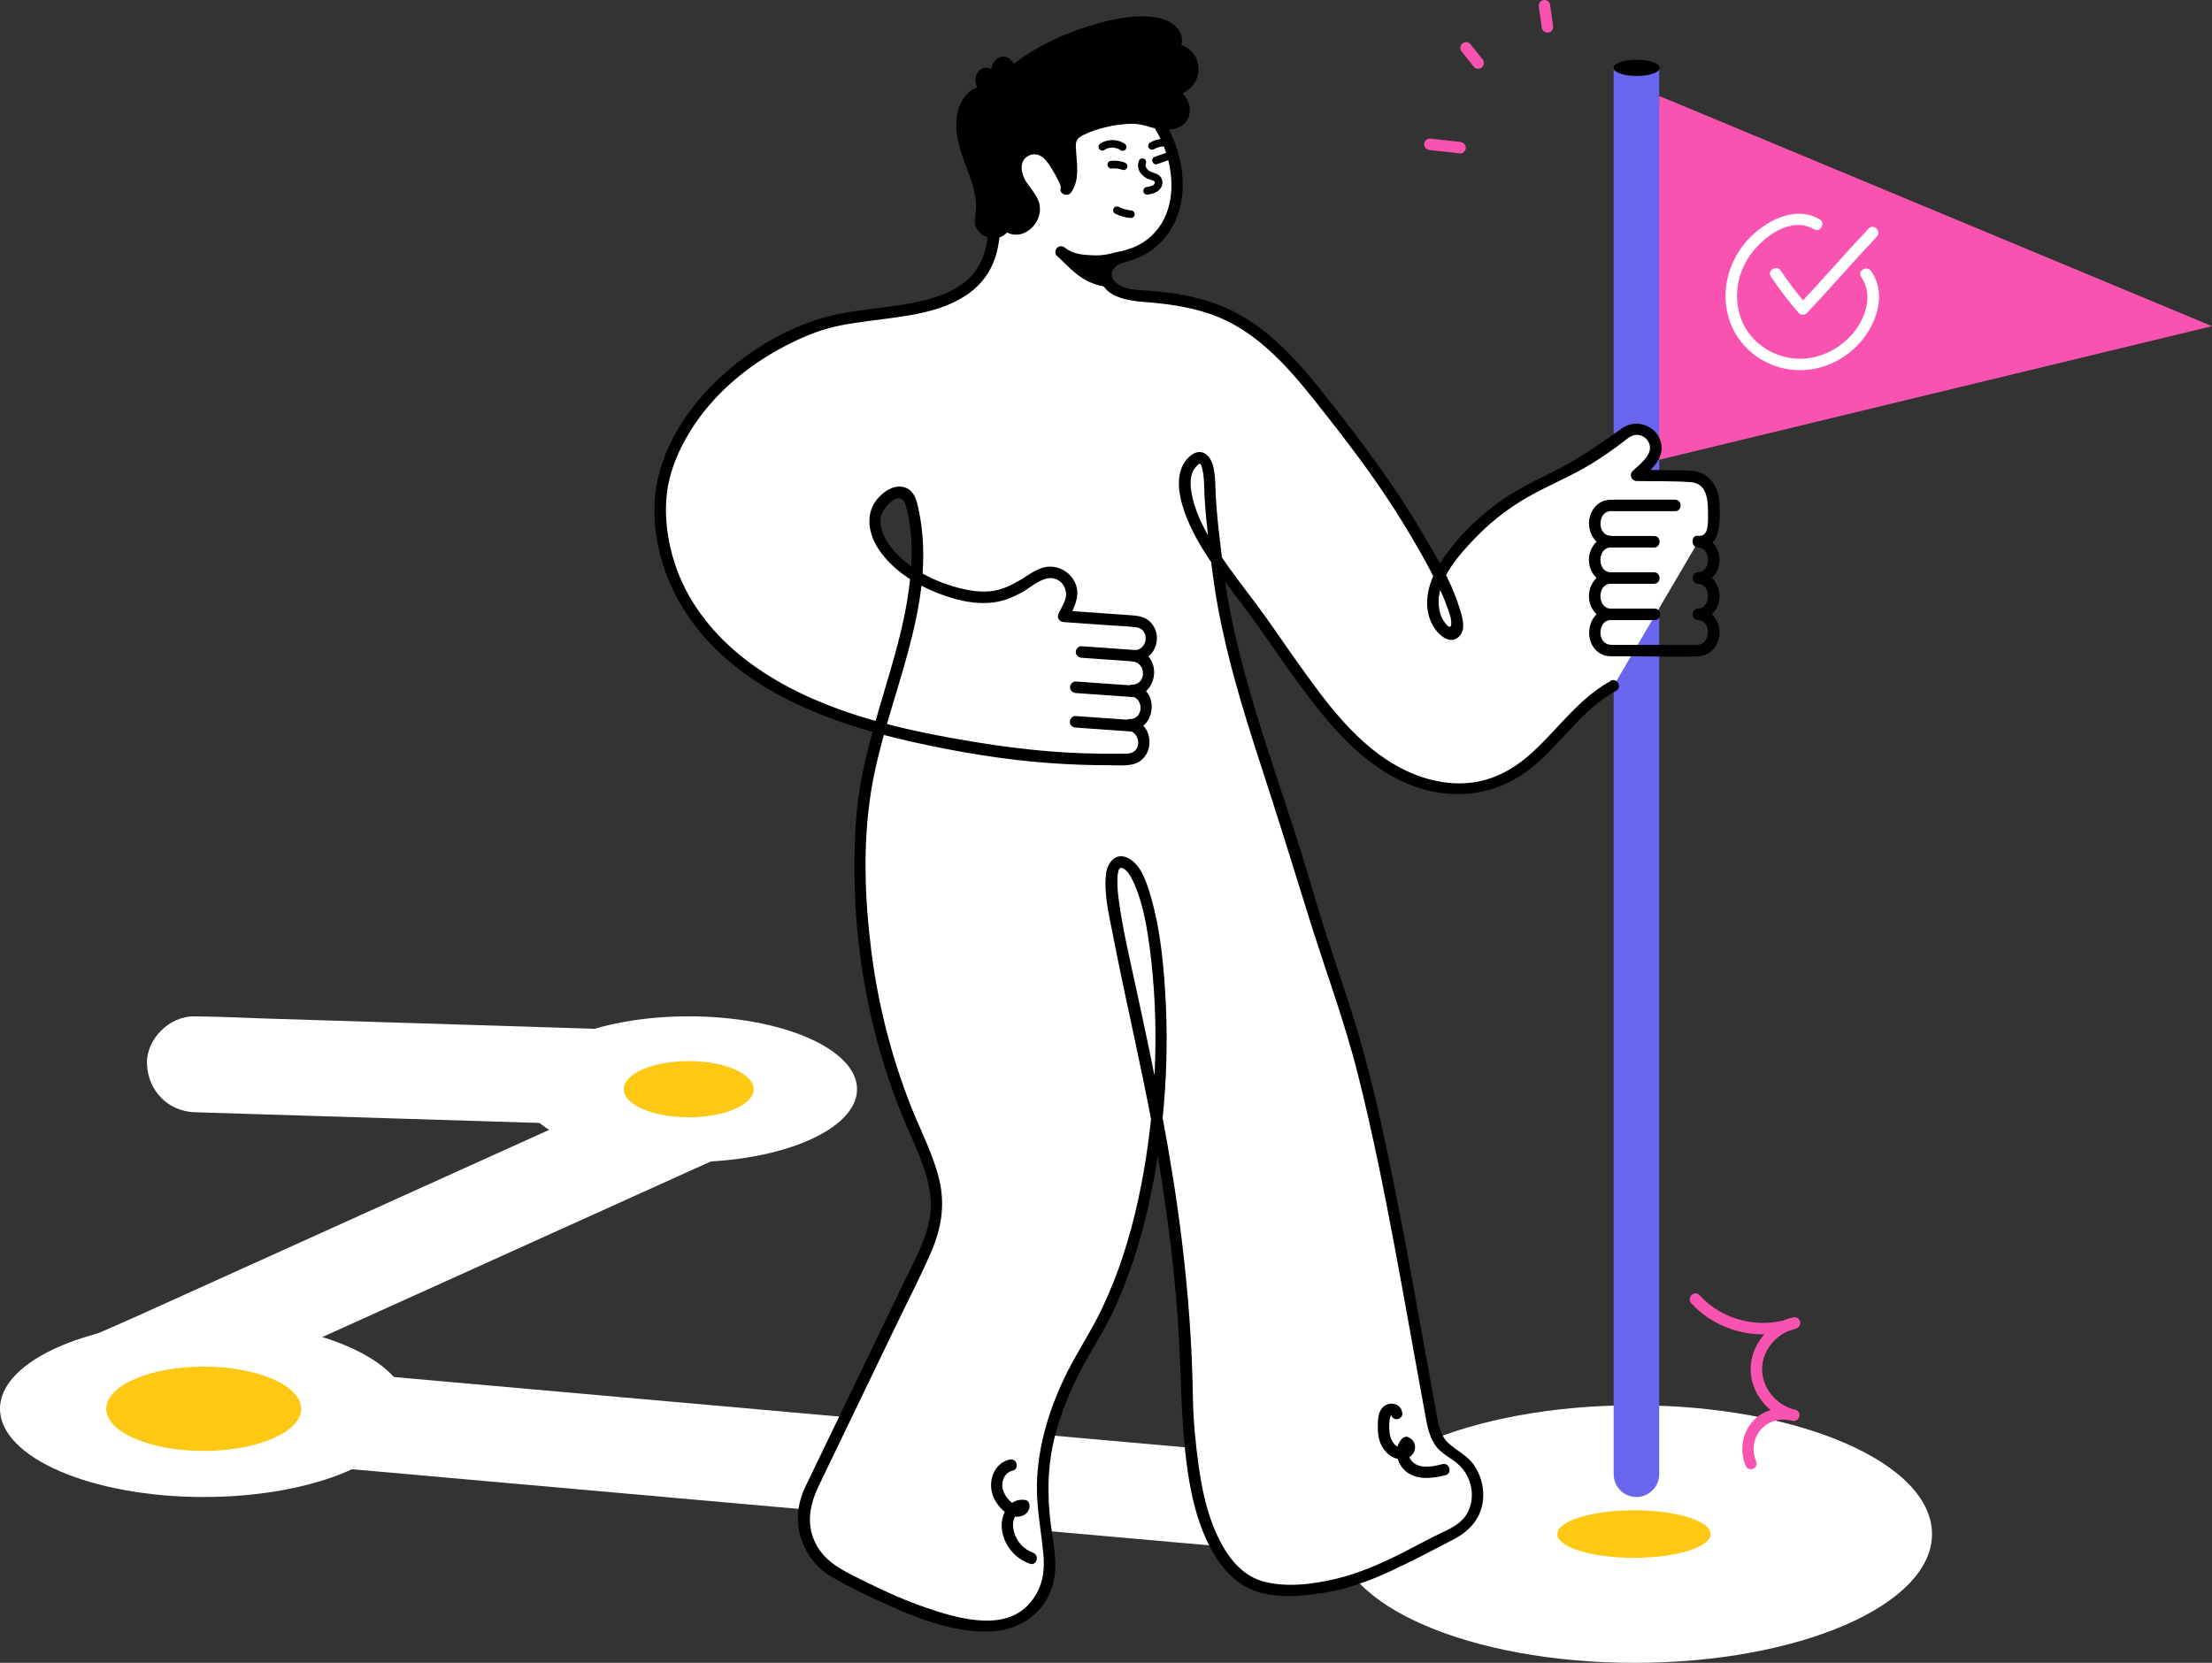 <?xml version="1.0" encoding="UTF-8"?>
<svg id="Layer_2" data-name="Layer 2" xmlns="http://www.w3.org/2000/svg" viewBox="0 0 632.47 475.57">
  <rect x="0" y="0" width="632.47" height="475.57" fill="#333333" stroke="none"/>
  <defs>
    <style>
      .cls-1 {
        fill: #f953b2;
      }

      .cls-2 {
        fill: #6966ed;
      }

      .cls-3 {
        fill: #fff;
      }

      .cls-4 {
        fill: #ffc814;
      }
    </style>
  </defs>
  <g id="Layer_1-2" data-name="Layer 1">
    <g>
      <g>
        <path class="cls-3" d="M405.27,432.32c-.16-3.55-1.32-7.22-4.02-9.69-2.81-2.58-5.89-3.68-9.69-4.02-3.3-.29-6.6-.59-9.89-.88-8.97-.8-17.95-1.59-26.92-2.39-13.27-1.18-26.55-2.36-39.82-3.54-16.2-1.44-32.39-2.88-48.59-4.32-17.74-1.58-35.49-3.15-53.23-4.73-17.91-1.59-35.82-3.18-53.73-4.77-16.7-1.48-33.41-2.97-50.11-4.45-11.63-1.03-23.25-2.07-34.88-3.1,7.11-3.22,14.23-6.43,21.34-9.65,19.07-8.62,38.15-17.25,57.22-25.87,16.59-7.5,33.17-15,49.76-22.5,8.02-3.63,16.28-6.96,24.15-10.92,.11-.05,.22-.1,.33-.15,.92-.71,1.85-1.43,2.77-2.14,1.34-1.24,2.28-2.71,2.83-4.41,1.15-2.72,1.63-6.03,.69-8.93-1.91-5.89-6.97-9.87-13.22-10.07-5.44-.17-10.88-.34-16.31-.51-13.12-.41-26.25-.82-39.37-1.22-15.82-.49-31.64-.98-47.46-1.48-13.73-.43-27.45-.85-41.18-1.28-6.63-.21-13.28-.55-19.92-.62-.09,0-.19,0-.28,0-7.17-.22-14.03,6.47-13.71,13.71,.34,7.62,6.02,13.47,13.71,13.71,5.44,.17,10.88,.34,16.31,.51,13.12,.41,26.25,.82,39.37,1.22,15.82,.49,31.64,.98,47.46,1.48,.68,.02,1.36,.04,2.04,.06-5,2.26-10.01,4.53-15.01,6.79-19.07,8.62-38.15,17.25-57.22,25.87-16.59,7.5-33.17,15-49.76,22.5-8.02,3.63-16.28,6.96-24.15,10.92-.11,.05-.22,.1-.33,.15-.92,.71-1.85,1.43-2.77,2.14-1.34,1.24-2.28,2.71-2.83,4.41-1.15,2.72-1.63,6.03-.69,8.93,.73,2.26,1.92,4.3,3.53,6.05,2.52,2.74,6.16,3.7,9.69,4.02,3.3,.29,6.6,.59,9.89,.88,8.97,.8,17.95,1.59,26.92,2.39,13.27,1.18,26.55,2.36,39.82,3.54,16.2,1.44,32.39,2.88,48.59,4.32,17.74,1.58,35.49,3.15,53.23,4.73,17.91,1.59,35.82,3.18,53.73,4.77,16.7,1.48,33.41,2.97,50.11,4.45,14.12,1.25,28.24,2.51,42.35,3.76,10.15,.9,20.31,1.8,30.46,2.71,4.81,.43,9.63,.92,14.45,1.28,.21,.02,.42,.04,.62,.06,3.32,.29,7.42-1.74,9.69-4.02,2.38-2.38,4.17-6.28,4.02-9.69Z"/>
        <polygon class="cls-1" points="474.41 27.44 632.47 93.28 472.76 131.89 474.41 27.44"/>
        <ellipse class="cls-3" cx="467.36" cy="438.74" rx="85.05" ry="36.83"/>
        <ellipse class="cls-3" cx="58.25" cy="402.91" rx="58.25" ry="25.23"/>
        <ellipse class="cls-4" cx="58.25" cy="402.91" rx="27.86" ry="12.06"/>
        <ellipse class="cls-3" cx="196.93" cy="311.51" rx="48.12" ry="20.84"/>
        <ellipse class="cls-4" cx="196.93" cy="311.51" rx="18.57" ry="8.04"/>
        <path class="cls-3" d="M521.63,438.74c0,.71-.23,1.5-.62,2.2-.5,.89-1.06,1.5-1.9,2.26-2.1,1.9-4.76,3.24-7.35,4.33-8.17,3.44-17.21,5.02-25.98,5.97-11.1,1.21-22.36,1.3-33.49,.36-9.17-.78-18.47-2.24-27.16-5.36-2.99-1.08-5.95-2.39-8.55-4.25-.93-.66-1.8-1.44-2.53-2.32-.49-.59-.95-1.41-1.15-2.16s-.19-1.37,.02-2.12,.68-1.55,1.19-2.16c1.71-2.03,4.07-3.41,6.42-4.57,7.45-3.67,15.99-5.32,24.15-6.45,10.97-1.52,22.16-1.81,33.2-1.14,9.66,.58,19.42,1.87,28.69,4.77,3.29,1.03,6.54,2.27,9.51,4.03,2,1.19,3.95,2.68,5,4.57,.34,.62,.54,1.38,.55,2.06,.03,2.12,3.32,2.12,3.29,0-.08-5.76-6.26-9.31-10.86-11.35-8.49-3.77-17.84-5.48-27.01-6.56-11.8-1.39-23.8-1.5-35.63-.42-9.64,.87-19.51,2.4-28.57,5.93-4.86,1.9-11.87,4.99-13.17,10.72s3.96,9.59,8.27,11.88c7.73,4.09,16.67,5.94,25.25,7.17,11.76,1.69,23.73,2.06,35.59,1.29,10.06-.65,20.29-2.03,29.89-5.22,3.45-1.15,6.91-2.54,9.97-4.52,2.18-1.41,4.37-3.22,5.49-5.62,.49-1.05,.77-2.14,.78-3.3,.03-2.12-3.26-2.12-3.29,0Z"/>
        <ellipse class="cls-4" cx="467.2" cy="438.74" rx="21.93" ry="6.8"/>
        <path class="cls-2" d="M461.4,19.24h13.01V421.63c0,3.59-2.92,6.51-6.51,6.51h0c-3.59,0-6.51-2.92-6.51-6.51V19.24h0Z"/>
        <g>
          <path class="cls-3" d="M461.33,196.21c-14.18,7.56-20.05,24.38-36.88,28.6-13.73,3.44-28.27-3.61-38.1-13.78-9.67-10.01-17.67-22.02-25.62-33.38-7.1-10.15-22.17-26.73-21.9-39.86,.03-1.72,.36-3.52,1.45-4.84,5.21-6.34,5.62,3.66,5.66,6.3,.11,6.8,1.15,13.7,1.88,20.46,3.57,33.07,16.9,63.78,25.95,95.37,5.05,17.63,11.82,34.61,16.25,52.5,4.41,17.85,7.99,35.89,11.34,53.97,2.68,14.47,5.21,28.98,7.89,43.45,.58,3.15,1.28,6.51,3.56,8.76,1.29,1.28,2.98,2.08,4.43,3.17,3.71,2.79,5.77,7.63,5.19,12.24-.98,7.74-6.82,9.21-12.61,12.25-14.18,7.48-25.6,13.58-42.01,13.35-3.48-.05-7.03-.47-10.15-2.01-3.32-1.64-5.94-4.46-8.04-7.51-8.15-11.84-9.14-29.62-10.17-43.6-.73-84.45-31.08-156.11-18.65-155.02,12.43,1.1,20.11,89.21-8.77,136.74-28.88,47.53-1.1,61.42-17.55,77.51-10.94,10.7-38.28-1.57-55.37-10.99-8.35-4.6-11.64-14.95-7.49-23.54,10.32-21.42,20.65-42.84,30.97-64.26,2.25-4.68,4.54-9.47,5.11-14.63,.97-8.89-3.25-17.41-6.78-25.63-12.02-28.01-16.79-59.01-14.25-89.35,2.41-28.75,21.11-59.12,14.02-87.91-.41-1.65-1.01-3.46-3.17-3.7-.97-.11-1.94,.16-2.76,.68-2.04,1.29-3.92,3.29-4.44,5.71-1.5,7.11,6.03,14.26,11.33,17.44,4.95,2.97,10.55,5.1,16.27,5.93,8.12,1.17,12.07-1.63,18.91-5.85,1.5-.93,3.33-1.26,5.03-.81,3.83,1.02,5.74,5.28,4,8.81l-1.76,3.56,20.87,1.47c2.29,.16,4.17,2.16,4.24,4.69,.09,2.99-2.19,5.36-4.82,5.18,2.46,.17,4.3,2.52,4.11,5.24-.19,2.72-2.34,4.79-4.81,4.62,2.46,.17,4.3,2.52,4.11,5.24s-2.34,4.79-4.81,4.62c2.63,.19,4.55,2.85,4.04,5.8-.43,2.5-2.57,4.21-4.86,4.05,0,0-23.57,.77-44.61-3.51-30.47-4.84-69.66-15.51-83.96-46.29-4.6-9.9-6.5-22.78-3.07-33.31,6.45-19.82,24.71-34.56,43.94-41.16,15.2-5.22,44.56-.89,49.11-21.94,1.48-6.87,.52-13.96,.83-20.91,.13-2.87-.5-5.58,.2-8.42,.84-3.43,2.7-6.55,4.68-9.42,1.5-2.17,3.13-4.31,5.24-5.89,2.09-1.57,4.58-2.55,7.12-3.15,7.62-1.79,15.98-.16,22.36,4.37,15.23,10.8,19.13,40.76-2.92,45.88-3.81,.88-6.93,4.78-3.46,8.28,3.37,3.39,9.99,2.82,14.34,3.39,6.74,.88,13.45,2.21,19.59,5.24,13.88,6.84,22.59,19.56,31.96,31.27,10.67,13.33,20.03,27.66,27.91,42.81,2.41,4.63,4.71,9.43,5.23,14.64,.07,.71-.16,1.44-.69,1.92-.98,.87-2.08,.27-2.87-.42-3.07-2.71-3.95-7.29-3.1-11.3,.83-3.9,3.04-7.35,5.46-10.52,6.93-9.07,16.01-16.3,26.42-20.97,8.11-3.64,15.76-8.29,22.72-13.82,2.13-1.69,5.16-1.57,7.12,.3l.06,.06c2.19,2.09,2.23,5.58,.09,7.72l-3.94,3.94,15.6,.34c3.58,0,6.47,3.39,6.47,7.54v5.88s-.15,5.91-4.47,5.19"/>
          <path d="M460.5,194.79c-9.69,5.28-15.64,14.75-23.9,21.74-4.51,3.81-9.86,6.55-15.76,7.29-6.73,.85-13.57-.79-19.58-3.79-13.12-6.54-22.16-19.23-30.47-30.87-3.89-5.44-7.57-11.03-11.59-16.38-3.6-4.79-7.29-9.5-10.58-14.51s-6.33-10.17-7.64-15.93c-.63-2.76-1.11-6.38,.86-8.7,1.38-1.63,1.53-1.2,1.98,.7,.37,1.56,.44,3.18,.48,4.78,.1,3.89,.42,7.76,.85,11.63,.85,7.68,1.69,15.36,3.09,22.95,2.78,15.05,7.25,29.71,11.98,44.24s9.34,29.25,13.87,43.92,10.27,29.95,14.14,45.3c4,15.87,7.24,31.93,10.27,48.01s5.86,32.36,8.84,48.52c.6,3.26,1.08,6.73,2.97,9.55s5,3.79,7.25,6.12c4.28,4.44,4.64,12.29-.47,16.23-2.05,1.58-4.53,2.57-6.83,3.72-3.11,1.55-6.15,3.24-9.26,4.8-6,3.03-12.17,5.76-18.71,7.36-6.68,1.63-14.71,2.68-21.42,.72s-10.83-8.37-13.42-14.4c-2.56-5.94-3.87-12.41-4.75-18.79s-1.53-12.99-1.62-19.46c-.22-15.05-1.36-30.09-3.19-45.03-3-24.48-7.97-48.6-13.22-72.68-1.69-7.74-3.5-15.5-4.63-23.34-.34-2.36-.63-4.76-.55-7.15,.03-.94,.05-1.26,.27-2.11,.18-.69,.2-.59,.51-.98-.04,.05,.05-.07,.49-.03-.42-.04,.45,.16,.35,.11-.03-.02,.58,.39,.49,.31,1.33,1.08,2.13,2.77,2.84,4.43,2.51,5.83,3.56,12.42,4.37,18.67,2.55,19.69,1.88,40.06-1.18,59.65-1.68,10.73-4.17,21.38-7.85,31.61-1.78,4.93-3.85,9.76-6.29,14.41-3.07,5.83-6.67,11.33-9.46,17.32-4.4,9.47-7.39,19.63-7.55,30.13-.1,6.73,1.3,13.24,1.87,19.91,.47,5.57-.62,10.43-4.64,14.51-7.31,7.42-20.58,3.38-29.02,.48-5.93-2.04-11.66-4.61-17.27-7.41-5.15-2.58-10.83-4.94-13.8-10.17-3.31-5.82-2.2-11.68,.56-17.4,3.59-7.44,7.18-14.89,10.76-22.33s7.18-14.89,10.76-22.33,7.23-14.46,10.46-21.85c2.93-6.71,4.11-13.35,2.47-20.57s-5.34-14.17-8.11-21.17c-5.64-14.27-9.47-29.28-11.38-44.5s-2.43-30.37-.16-45.15c4.15-26.93,19.67-53.55,13.63-81.4-.5-2.31-1.12-4.93-3.52-5.94-2.81-1.17-5.63,.48-7.59,2.45-4.5,4.52-3.27,10.95,.15,15.71,3.48,4.86,8.48,8.36,13.87,10.81,5.91,2.69,12.92,4.78,19.46,3.64,2.54-.44,4.93-1.48,7.18-2.71,2.46-1.35,5.49-4.25,8.42-4.1,3.3,.17,5.05,3.66,3.87,6.53-.5,1.21-1.17,2.38-1.76,3.56s.13,2.38,1.42,2.48c4.48,.32,8.96,.63,13.44,.95,2.23,.16,4.49,.24,6.71,.47,.97,.1,1.79,.22,2.5,1.02,1.84,2.07,.4,5.61-2.36,5.6-1.79,0-2.32,2.97-.44,3.23,3.91,.55,3.79,6.63-.26,6.63-1.79,0-2.32,2.97-.44,3.23,3.91,.55,3.79,6.63-.26,6.63-1.79,0-2.32,2.97-.44,3.23,3.4,.47,4.08,5.71,.52,6.54-.73,.17-1.66,.1-2.41,.11-3.9,.06-7.79,0-11.69-.14-12.66-.45-25.05-2.19-37.5-4.45-20.89-3.8-42.96-9.84-59.75-23.46-8.57-6.95-15.47-15.97-18.86-26.55-2.09-6.53-3.01-13.58-2.11-20.4,.81-6.13,3.35-11.96,6.57-17.19,6.43-10.44,16.14-18.62,26.93-24.28,4.55-2.38,9.36-4.48,14.38-5.64,4.17-.97,8.44-1.45,12.68-2.01,8.37-1.1,17.51-2.13,24.75-6.86,3.4-2.22,6.14-5.27,7.76-9.01,2.55-5.87,2.31-12.54,2.21-18.8-.06-3.77-.03-7.54-.1-11.31s1.37-7.05,3.33-10.2c1.79-2.89,3.84-5.97,6.68-7.92s6.48-2.9,9.92-3.15c11.06-.82,20.84,5.25,25.7,14.99,3.5,7.02,4.86,16.19,1.27,23.44-1.8,3.65-4.81,6.46-8.55,8.06-2.24,.96-4.76,1.16-6.78,2.59-1.9,1.34-3.25,3.49-2.97,5.87,.68,5.7,7.78,6.86,12.33,7.21,6.51,.49,12.98,1.33,19.19,3.47,12.67,4.36,21.76,14.57,29.86,24.77,8.8,11.08,17.4,22.24,24.83,34.31,3.83,6.21,7.49,12.58,10.69,19.14,.8,1.63,1.54,3.29,2.14,5.01,.55,1.56,1.51,3.79,1.37,5.45-.2,2.25-2.29-.96-2.69-1.83-.69-1.5-.95-3.19-.91-4.83,.18-6.8,5.7-12.96,10.13-17.62s9.59-8.74,15.22-11.97c6.04-3.47,12.53-6,18.48-9.68,3-1.86,5.91-3.86,8.71-6.01,1.23-.94,2.41-2.14,4.05-2.17s3.05,1,3.61,2.46c1.23,3.23-2.79,5.95-4.78,7.93-1.02,1.02-.25,2.78,1.16,2.81,5.18,.11,10.44-.07,15.6,.34s4.83,6.37,4.83,10.25c0,2.04,.02,5.39-2.82,5.07-2.1-.24-2.08,3.06,0,3.29,6.83,.77,6.23-8.27,6.11-12.62s-2.84-8.83-7.56-9.25c-2.4-.21-4.87-.12-7.28-.17-2.96-.06-5.92-.13-8.88-.19l1.16,2.81c2.44-2.44,5.89-4.93,6-8.7,.17-5.9-6.62-9.23-11.32-5.9-6.46,4.58-12.71,9.03-19.88,12.5-6.48,3.14-12.62,6.3-18.25,10.86s-10.5,9.74-14.19,15.72c-3.35,5.44-5.09,12.76-1.08,18.37,1.48,2.06,4.36,4.37,6.75,2.17s.76-6.39-.01-8.85c-2.31-7.36-6.58-14.28-10.45-20.91-7.85-13.43-17.11-25.72-26.71-37.93-8.5-10.82-17.72-21.72-30.84-26.98-6.66-2.67-13.93-3.87-21.06-4.33-2.88-.18-6.54-.25-8.87-2.22-1.53-1.29-1.88-3.04-.37-4.5,1.23-1.19,2.88-1.39,4.45-1.88,8.86-2.76,14.15-10.41,14.83-19.49s-2.78-18.37-8.81-24.99c-8.25-9.05-24.03-12.66-34.72-5.75-2.89,1.87-5.01,4.59-6.92,7.4-2.04,2.99-3.98,6.3-4.71,9.89s-.22,7.7-.24,11.4c-.02,4.2,.24,8.4-.04,12.59-.37,5.56-1.89,10.81-6.18,14.59-3.42,3.02-7.89,4.63-12.25,5.73-9.23,2.34-18.91,2.29-28.09,4.78-11.88,3.23-23.28,10.35-31.99,18.95-9.27,9.16-16.53,21.41-16.99,34.7s4.56,26.12,12.86,36.24c14.96,18.24,38.98,26.77,61.3,31.71,12.87,2.85,26.01,5.07,39.16,5.99,5.66,.4,11.34,.6,17.01,.6,2.65,0,6.13,.42,8.41-1.14,4.62-3.16,3.29-11.19-2.48-12l-.44,3.23c7.64,.01,8.79-12.02,1.13-13.09l-.44,3.23c7.64,.01,8.79-12.02,1.13-13.09l-.44,3.23c5.42,.01,8.37-6.56,5.05-10.78-1.91-2.43-4.64-2.39-7.41-2.59-5.98-.42-11.95-.84-17.93-1.26l1.42,2.48c1.84-3.72,3.95-7.51,1.32-11.5-1.44-2.19-3.98-3.56-6.6-3.53-3.3,.03-5.94,2.35-8.66,3.93-2.56,1.49-5.26,2.78-8.24,3.1-3.65,.4-7.4-.39-10.89-1.43-6.49-1.95-12.88-5.38-17.25-10.67-2.03-2.46-3.84-5.68-3.35-8.98,.42-2.84,5.68-8.44,7.12-3.56,2.01,6.81,1.98,14.36,1.26,21.36-1.49,14.64-6.62,28.64-10.51,42.74-1.91,6.92-3.57,13.92-4.42,21.06-.91,7.68-1.08,15.5-.9,23.23,.37,15.63,2.65,31.25,6.83,46.32,2.13,7.67,4.76,15.19,7.86,22.51s6.94,14.61,7.09,22.61-4.41,15.66-7.85,22.8c-3.71,7.71-7.43,15.41-11.14,23.12s-7.55,15.67-11.33,23.51c-1.83,3.79-3.67,7.57-5.48,11.36-1.28,2.69-2.1,5.48-2.19,8.46-.18,5.6,2.17,11.2,6.3,14.99,2.18,2,4.81,3.32,7.4,4.68,2.79,1.47,5.62,2.89,8.48,4.22,10.32,4.82,22.46,10.06,34.12,9.1,7.63-.63,14.14-5.42,16.44-12.83,1.76-5.65,.35-11.74-.4-17.44-1.14-8.63-1-17.18,1.18-25.65,1.63-6.34,4.13-12.42,7.12-18.24s6.43-10.94,9.18-16.66c4.81-10.01,8.16-20.69,10.55-31.53,4.61-20.93,6.06-42.83,4.38-64.19-.61-7.73-1.56-15.58-3.71-23.06-1.1-3.82-2.67-9.4-6.5-11.44-3.58-1.91-6.06,1.15-6.45,4.47-.65,5.56,.82,11.54,1.87,16.95,4.28,22.12,9.68,43.97,13.34,66.22,2.43,14.78,4.29,29.66,5.34,44.61s.72,29.08,2.87,43.5c.97,6.48,2.47,12.93,5.19,18.91s6.67,11.63,12.59,14.29c6.42,2.88,14.42,2.22,21.18,1.11s13.04-3.43,19.16-6.27,11.92-5.91,17.8-8.97c5.01-2.61,8.41-6.64,8.52-12.52,.06-3.03-.87-6.13-2.57-8.64-1.97-2.92-4.87-4.1-7.38-6.38-2.7-2.46-3.08-6.58-3.7-9.97-.79-4.26-1.56-8.52-2.33-12.78-3.02-16.73-5.96-33.46-9.31-50.13-3.33-16.57-6.89-33.13-11.95-49.27-2.45-7.8-5.12-15.54-7.65-23.32s-4.71-15.67-7.15-23.49c-4.73-15.11-10.06-30.03-14.47-45.23-2.2-7.6-4.17-15.26-5.72-23.02s-2.54-16.24-3.46-24.42c-.46-4.05-.78-8.09-.9-12.17-.05-1.73-.17-3.48-.52-5.18-.78-3.74-3.7-6.18-7.01-3.08-4.21,3.94-3.07,10.56-1.39,15.46,2.03,5.93,5.4,11.33,8.97,16.45s7.16,9.56,10.67,14.39c4.39,6.05,8.5,12.29,12.94,18.3,8.55,11.58,17.95,23.36,31.62,28.99,11.95,4.92,24.83,3.5,34.98-4.59,8.61-6.87,14.49-16.77,24.33-22.13,1.86-1.01,.2-3.86-1.66-2.84h0Z"/>
        </g>
        <g>
          <path d="M320.64,73.52c-6.17,1.54-7.28,1.14-9.91,1.04-2.63-.1-5.31-.83-7.32-2.52,3.27,2.86,6.44,7.34,12.6,8.26,0,0-3.39-5.86,4.62-6.78Z"/>
          <path d="M320.2,71.94c-2.62,.65-4.91,1.2-7.56,1.09-2.81-.12-5.78-.28-8.07-2.14-.69-.56-1.65-.67-2.33,0-.6,.6-.67,1.74,0,2.33,1.84,1.62,3.47,3.47,5.39,5,2.34,1.85,4.97,3.21,7.94,3.68,1.36,.22,2.63-1.08,1.86-2.42-.04-.07-.08-.14-.11-.22-.04-.08-.07-.17-.11-.25,.18,.34,.09,.25,0-.01-.09-.27-.16-.54-.23-.82-.11-.48-.03,.16-.03-.16,0-.18-.01-.35-.01-.53,0-.09,.01-.18,.02-.27,0,.09-.07,.32,0,.11,.05-.18,.09-.37,.16-.55-.15,.4,.1-.13,.17-.25,.16-.26-.12,.12,.02-.02,.08-.08,.16-.16,.24-.24,.21-.21-.09,.05,.07-.07,.11-.08,.22-.15,.33-.22,.25-.15,.41-.23,.59-.3,.66-.26,1.38-.42,2.09-.51,.88-.11,1.65-.68,1.65-1.65,0-.8-.76-1.76-1.65-1.65-3.01,.37-6.44,1.57-6.91,5-.2,1.44,.15,3,.87,4.26l1.86-2.42c-2.56-.41-4.84-1.48-6.84-3.12-1.78-1.46-3.31-3.19-5.04-4.71l-2.33,2.33c5.22,4.26,12.74,3.41,18.83,1.9,2.05-.51,1.18-3.68-.87-3.17Z"/>
        </g>
        <path d="M460.43,153.29c-3.61,.15-6.11,3.32-6.11,6.83s2.5,6.69,6.11,6.83v-3.29c-3.61,.15-6.11,3.32-6.11,6.83s2.5,6.69,6.11,6.83v-3.29c-6.95,.28-8.31,10.86-1.97,13.3,1.04,.4,2.09,.37,3.17,.37h4.37c6.5,0,13.05,.24,19.55,0,3.56-.13,6.01-3.21,6.11-6.65s-2.44-6.87-6.11-7.02v3.29c3.61-.15,6.11-3.32,6.11-6.83s-2.5-6.69-6.11-6.83v3.29c3.61-.15,6.11-3.32,6.11-6.83s-2.5-6.69-6.11-6.83c-2.12-.09-2.11,3.2,0,3.29,3.75,.15,3.74,6.94,0,7.09-2.12,.09-2.12,3.2,0,3.29,3.75,.15,3.74,6.94,0,7.09-2.12,.09-2.12,3.2,0,3.29,3.9,.16,3.66,7.05-.26,7.09-2.17,.02-4.34,0-6.52,0h-17.74c-1.18,0-2.14-.28-2.83-1.37-1.25-1.95-.49-5.61,2.22-5.72,2.12-.09,2.12-3.2,0-3.29-3.75-.15-3.74-6.94,0-7.09,2.12-.09,2.12-3.2,0-3.29-3.75-.15-3.74-6.94,0-7.09,2.11-.09,2.12-3.38,0-3.29h0Z"/>
        <path d="M478.93,142.91c-5.82,0-11.63,0-17.45,0-1.28,0-2.5,.05-3.68,.67-2.52,1.32-3.75,4.32-3.41,7.06s2.32,5.45,5.25,5.87c1.08,.16,2.21,.07,3.29,.07,3.33,0,6.66,0,10,0,2.12,0,2.12-3.29,0-3.29h-11.87c-1.38,0-2.5-.47-3.1-1.85-.77-1.75-.24-4.48,1.78-5.13,.67-.21,1.49-.11,2.18-.11h9.48c2.51,0,5.02,0,7.54,0,2.12,0,2.12-3.29,0-3.29h0Z"/>
        <path d="M460.28,166.96h12.64c2.12,0,2.12-3.29,0-3.29h-12.64c-2.12,0-2.12,3.29,0,3.29h0Z"/>
        <path d="M460.43,177.34c3.69,0,7.38,0,11.07,0h1.57c2.12,0,2.12-3.29,0-3.29-3.69,0-7.38,0-11.07,0h-1.57c-2.12,0-2.12,3.29,0,3.29h0Z"/>
        <path d="M307.54,208.09c4.95,.35,9.9,.7,14.85,1.05,.71,.05,1.43,.1,2.14,.15,.89,.06,1.65-.8,1.65-1.65,0-.94-.76-1.58-1.65-1.65-4.95-.35-9.9-.7-14.85-1.05-.71-.05-1.43-.1-2.14-.15-.89-.06-1.65,.8-1.65,1.65,0,.94,.76,1.58,1.65,1.65h0Z"/>
        <path d="M307.61,198.21c4.95,.35,9.9,.7,14.85,1.05,.71,.05,1.43,.1,2.14,.15,.89,.06,1.65-.8,1.65-1.65,0-.94-.76-1.58-1.65-1.65-4.95-.35-9.9-.7-14.85-1.05-.71-.05-1.43-.1-2.14-.15-.89-.06-1.65,.8-1.65,1.65,0,.94,.76,1.58,1.65,1.65h0Z"/>
        <path d="M309.25,188.12c4.95,.35,9.9,.7,14.85,1.05,.71,.05,1.43,.1,2.14,.15,.89,.06,1.65-.8,1.65-1.65,0-.94-.76-1.58-1.65-1.65-4.95-.35-9.9-.7-14.85-1.05-.71-.05-1.43-.1-2.14-.15-.89-.06-1.65,.8-1.65,1.65,0,.94,.76,1.58,1.65,1.65h0Z"/>
        <ellipse cx="467.95" cy="19.41" rx="6.6" ry="2.32"/>
        <path d="M288.69,417.42c-4.82,1.18-6.44,6.74-4.55,10.92,.92,2.03,2.66,4.07,4.71,5.03s5.15,.27,5.51-2.34c.11-.81-.19-1.86-1.15-2.02-4.8-.82-7.27,4.4-6.73,8.48,.59,4.48,3.73,8.24,7.97,9.73,2,.71,2.86-2.47,.87-3.17-2.65-.94-4.67-3.25-5.39-5.95-.35-1.29-.42-2.71,.1-3.96,.36-.86,1.2-2.14,2.3-1.96l-1.15-2.02c-.17,1.18-2.05-.52-2.41-.87-.92-.91-1.66-2.01-2.01-3.27-.62-2.24,.41-4.84,2.79-5.42,2.06-.5,1.19-3.68-.87-3.17h0Z"/>
        <path d="M400.96,404.25c-.1-1.45-1.07-2.52-2.52-2.76-1.54-.25-2.92,.48-3.68,1.83s-.78,2.97-.81,4.44c-.04,1.64,.11,3.34,.71,4.87,1.04,2.64,3.55,5.01,6.57,4.67,1.55-.17,3.02-1.15,3.32-2.76s-.52-2.97-2-3.56c-.53-.21-1.22,.04-1.6,.42-2.58,2.54-1.75,6.78,.7,9.11,3.11,2.95,7.85,2.36,11.65,1.4,2.05-.52,1.18-3.69-.87-3.17-2.5,.63-5.95,1.4-8.2-.34-.77-.59-1.3-1.5-1.51-2.44-.19-.84-.07-1.61,.56-2.24l-1.6,.42c-.05-.02-.34-.27-.34-.27-.02,0,.1,.03-.04,.04-.28,.02-.51,.16-.82,.12-.19-.02-.4-.08-.58-.15-1.24-.48-2.02-1.77-2.35-3-.43-1.54-.42-3.33-.2-4.91,.06-.47,.22-.85,.41-1.25-.02,.04,.02,.01,.13-.04-.02,0-.13,0-.12,0,.27-.37,.16,.24,.1-.01-.05-.22-.15,.05-.18-.43,.06,.89,.71,1.65,1.65,1.65,.85,0,1.7-.75,1.65-1.65h0Z"/>
        <g>
          <path d="M294.4,42.65c-2.03,.53-3.67,2.34-4,4.41-.28,1.76,.31,3.55,1.17,5.11,1.54,2.78,4.55,4.88,4.03,8.4-.29,2-1.68,3.8-3.54,4.59-1.67,.72-4.14,.24-4.51-1.55-.07,1.27-1.04,2.4-2.25,2.79-1.21,.39-2.59,.08-3.61-.67-.64-.47-1.17-1.12-1.35-1.89-.19-.81,.02-1.65,.15-2.47,.86-5.24-1.33-10.43-3.18-15.41-1.85-4.98-3.39-10.59-1.32-15.48,.54-1.28,1.35-2.49,2.51-3.27s2.7-1.06,3.97-.49c-.54-.98-1.39-1.78-1.8-2.82s-.13-2.51,.95-2.82c1.27-.36,2.25,1.09,2.77,2.3,.03-1.53,.39-3.06,1.07-4.43,.19-.39,.43-.8,.82-1,.83-.43,1.88,.34,2.09,1.25s-.15,1.85-.5,2.72c8.57-7.4,19.25-12.12,30.3-14.55,4.52-1,9.31-1.62,13.74-.25,1.76,.54,3.55,1.53,4.23,3.24s-.44,4.11-2.27,4.06c2.25-.8,4.97,.19,6.27,2.19s1.15,4.81-.28,6.72-4,2.86-6.35,2.45c2.49,.48,4.56,2.67,4.9,5.18,.14,1.01,0,2.12-.67,2.91-.47,.57-1.16,.91-1.86,1.16-4.47,1.62-7.34-1.28-11.5-1.28-4.97,0-9.95,1.04-14.52,3-1.44,.62-2.94,1.44-3.56,2.87-.32,.74-.36,1.58-.35,2.38,.07,4.16,1.37,8.81-1.12,12.15,.84-1.13-2.87-7-3.54-8.02-1.57-2.39-3.8-4.31-6.9-3.49Z"/>
          <path d="M293.97,41.06c-2.56,.77-4.67,2.88-5.15,5.56-.55,3.07,.88,5.98,2.69,8.36,1.42,1.87,3.27,3.95,2.16,6.44-.46,1.01-1.36,1.95-2.44,2.29-.64,.2-1.86,.25-2.08-.54-.54-1.91-3.02-1.32-3.23,.44s-2.8,1.48-3.65,.43c-.54-.67-.3-1.46-.18-2.23,.16-1.04,.27-2.08,.25-3.13-.07-4.05-1.46-7.91-2.87-11.66s-2.84-7.48-2.81-11.46c.02-2.71,1.45-8.75,5.39-7.25,1.38,.52,2.54-1.26,1.86-2.42-.59-1-1.34-1.83-1.75-2.91-.04-.11,.02-.25,.04-.35-.03,.22-.34-.16-.14,.11,.37,.49,.67,.9,.93,1.48,.72,1.58,3.01,.67,3.07-.83,.02-.62,.09-1.23,.23-1.84,.14-.56,.54-1.22,.61-1.77l.15-.29-.33-.02s.1,.12,.07,.17c-.11,.18-.08,.67-.15,.89-.1,.32-.23,.64-.35,.95-.66,1.67,1.64,2.55,2.75,1.6,5.36-4.6,11.59-8.18,18.18-10.72,3.37-1.3,6.84-2.35,10.36-3.18,3.71-.87,7.61-1.59,11.42-1.04,1.7,.24,3.89,.69,5.1,2.03,.5,.55,1.1,2.54-.22,2.6l.44,3.23c2.58-.81,5.13,1.09,5.08,3.81s-2.73,4.77-5.43,4.38c-2.03-.3-2.99,2.7-.87,3.17,1.52,.34,2.82,1.31,3.43,2.78,.28,.66,.47,1.61,.19,2.29-.33,.79-1.3,1.07-2.07,1.27-3.36,.84-6.68-1.49-10.05-1.58-4.16-.11-8.47,.68-12.4,2.01-3.57,1.21-7.58,2.76-7.84,7.08-.24,3.98,1.59,8.57-.91,12.13l2.84,1.66c.77-1.3,.1-2.89-.44-4.13-.67-1.53-1.5-2.99-2.38-4.41-2.13-3.47-5.07-6.39-9.48-5.39-2.06,.47-1.19,3.65,.87,3.17,2.89-.66,4.57,1.92,5.88,4.06,.65,1.06,1.27,2.14,1.82,3.26,.23,.47,.46,.95,.62,1.45,.06,.17,.08,.54,.18,.67-.02-.16-.02-.15-.01,.03,0-.14,.04-.27,.1-.39-1.1,1.85,1.64,3.37,2.84,1.66,2.46-3.5,1.63-7.81,1.39-11.8-.05-.92-.21-2.03,.17-2.9s1.26-1.34,2.05-1.73c2.02-1.01,4.25-1.68,6.44-2.21s4.6-.86,6.95-.94c2.02-.06,3.74,.37,5.65,.97,3.38,1.04,8.74,1.46,10.66-2.33,2.08-4.11-1.61-8.96-5.62-9.86l-.87,3.17c4.78,.7,9.52-2.44,9.6-7.55,.07-4.79-4.63-8.43-9.24-6.98-1.71,.54-1.49,3.31,.44,3.23,3.97-.17,5.16-5.03,2.9-7.81-2.73-3.36-8.18-3.76-12.16-3.51-4.56,.29-9.1,1.43-13.45,2.78s-8.29,2.95-12.19,4.97c-4.4,2.27-8.51,5.05-12.27,8.27l2.75,1.6c.53-1.34,.94-2.91,.24-4.28-.59-1.15-1.81-1.97-3.12-1.87-3.02,.23-3.72,4.84-3.81,7.18l3.07-.83c-1.03-2.26-3.85-4.58-6.06-2.16-.87,.95-1.09,2.43-.76,3.65,.36,1.34,1.37,2.34,2.06,3.51l1.86-2.42c-3.81-1.44-7.15,1.59-8.51,4.91-1.6,3.93-1.13,8.31-.02,12.31s3.04,7.95,4.05,12.1c.52,2.12,.78,4.32,.46,6.49-.29,2.01-.5,3.83,1.02,5.43,3.12,3.27,8.72,1.87,9.26-2.76l-3.23,.44c.78,2.77,4.05,3.65,6.54,2.7,2.88-1.1,4.96-4.17,4.8-7.26s-2.39-5.1-3.96-7.56c-1.66-2.61-2.15-6.59,1.5-7.69,2.02-.61,1.16-3.78-.87-3.17Z"/>
        </g>
        <path class="cls-1" d="M418.03,14.87c1.15,1.44,2.3,2.87,3.45,4.31,.25,.31,.79,.48,1.16,.48,.4,0,.89-.18,1.16-.48s.5-.73,.48-1.16l-.06-.44c-.08-.28-.22-.52-.42-.73-1.15-1.44-2.3-2.87-3.45-4.31-.25-.31-.79-.48-1.16-.48-.4,0-.89,.18-1.16,.48s-.5,.73-.48,1.16l.06,.44c.08,.28,.22,.52,.42,.73h0Z"/>
        <path class="cls-1" d="M408.86,42.93c2.87,.32,5.74,.63,8.61,.95,.86,.09,1.68-.82,1.65-1.65-.04-.97-.73-1.54-1.65-1.65-2.87-.32-5.74-.63-8.61-.95-.86-.09-1.68,.82-1.65,1.65,.04,.97,.73,1.54,1.65,1.65h0Z"/>
        <path class="cls-1" d="M440.01,2.08c.29,2.01,.57,4.02,.86,6.03,.05,.38,.44,.8,.76,.98,.35,.21,.87,.29,1.27,.17s.78-.38,.98-.76c.22-.42,.23-.8,.17-1.27-.29-2.01-.57-4.02-.86-6.03-.05-.38-.44-.8-.76-.98-.35-.21-.87-.29-1.27-.17s-.78,.38-.98,.76c-.22,.42-.23,.8-.17,1.27h0Z"/>
        <path class="cls-3" d="M506.33,79.09c2.43,3.65,5.1,7.13,7.99,10.44,.57,.66,1.75,.61,2.33,0,6.76-7.17,13.2-14.65,19.96-21.82,1.45-1.54-.87-3.87-2.33-2.33-6.76,7.17-13.2,14.65-19.96,21.82h2.33c-2.7-3.1-5.19-6.35-7.47-9.77-1.17-1.75-4.02-.11-2.84,1.66h0Z"/>
        <path class="cls-3" d="M520.28,62.71c-7.01-4.16-15.76,.58-20.61,5.95-5.16,5.72-7.48,13.53-5.7,21.09s7.66,13.39,15.12,15.38,14.98-.15,20.64-5.05c6.08-5.26,10.37-15.23,5.27-22.56-1.2-1.73-4.06-.08-2.84,1.66,3.77,5.42,1.01,12.65-3.11,17.01-4.29,4.54-10.6,7.13-16.86,6.24-6.19-.89-11.76-4.86-14.15-10.71-2.51-6.15-1.49-13.09,2.21-18.51s11.88-11.51,18.37-7.65c1.82,1.08,3.48-1.76,1.66-2.84h0Z"/>
        <path d="M325.72,45.86c-.52,1.17-.41,2.44,.32,3.5s1.68,1.67,2.85,2.04c.53,.17,.82,.19,1.22,.51-.14-.11,.06,.08,.09,.11-.13-.17,.1,.13-.02-.02,.03,.13,.04,.14,.02,.03,0,.07,0,.14,0,.22,.01-.19-.03,.1-.04,.14-.05,.19,.03,0-.07,.15-.04,.07-.08,.13-.12,.19,.05-.07,.03-.06-.05,.04-.17,.15-.25,.22-.5,.33-.48,.23-1.15,.33-1.71,.42s-.91,.82-.77,1.35c.17,.62,.76,.86,1.35,.77,1.36-.23,2.74-.61,3.56-1.8s.7-2.77-.45-3.68c-.9-.71-2.12-.78-2.92-1.36-.31-.22-.61-.57-.82-1-.03-.07-.03-.07,0,0-.03-.07-.05-.14-.07-.21-.02-.07-.04-.14-.05-.21,.01,.1,.01,.1,0,.02,0-.05,.01-.4-.01-.19,0-.05,.12-.4,.06-.26,.24-.54,.16-1.18-.39-1.5-.47-.27-1.26-.15-1.5,.39h0Z"/>
        <path d="M318.82,61.09c1.42,.72,2.93,1.14,4.52,1.27,.57,.05,1.12-.54,1.1-1.1-.03-.63-.48-1.05-1.1-1.1-.17-.01-.33-.04-.5-.05,.34,.03,.01,0-.06-.01-.07-.01-.14-.02-.21-.04-.33-.06-.65-.14-.98-.23s-.64-.2-.95-.32c-.07-.03-.13-.06-.2-.08,.31,.1,0,0-.07-.03-.15-.07-.3-.14-.45-.22-.51-.26-1.21-.15-1.5,.39-.26,.5-.15,1.22,.39,1.5h0Z"/>
        <path d="M315.73,42.89c.2-.13,.41-.24,.62-.34,.11-.05,.07-.03-.02,0,.06-.02,.11-.04,.17-.06,.11-.04,.22-.08,.34-.11,.23-.06,.46-.11,.7-.15-.24,.04,.07,0,.15,0,.13,0,.27-.01,.4-.01,.12,0,.24,0,.36,.02,.06,0,.12,.01,.18,.02,.16,.01-.19-.04-.03,0,.23,.05,.47,.09,.69,.16,.11,.03,.23,.07,.34,.11,.02,0,.2,.08,.08,.03s.05,.02,.07,.04c.23,.11,.45,.24,.66,.38,.48,.32,1.24,.11,1.5-.39,.29-.55,.12-1.16-.39-1.5-2.03-1.36-4.86-1.37-6.92-.06-.48,.31-.72,.99-.39,1.5,.31,.48,.98,.72,1.5,.39h0Z"/>
        <path d="M317.76,48.19c.62-.06,1.25-.05,1.87,.03l-.29-.04c.56,.08,1.1,.21,1.63,.4s1.22-.22,1.35-.77c.14-.61-.19-1.14-.77-1.35-1.2-.42-2.52-.59-3.79-.47-.3,.03-.56,.1-.78,.32-.19,.19-.33,.5-.32,.78,.02,.55,.49,1.16,1.1,1.1h0Z"/>
        <path d="M329.95,42.68c.27-.17,.56-.31,.85-.44l-.26,.11c.51-.21,1.04-.36,1.59-.44l-.29,.04c.19-.03,.39-.04,.58-.05,.29-.01,.57-.11,.78-.32,.19-.19,.33-.5,.32-.78-.03-.57-.48-1.13-1.1-1.1-1.26,.06-2.5,.42-3.58,1.08-.49,.3-.72,1-.39,1.5s.98,.71,1.5,.39h0Z"/>
        <path d="M330.84,46.95c1.09-.39,2.17-.77,3.26-1.16,.27-.1,.51-.25,.66-.5,.14-.24,.2-.58,.11-.85-.17-.53-.77-.97-1.35-.77-1.09,.39-2.17,.77-3.26,1.16-.27,.1-.51,.25-.66,.5-.14,.24-.2,.58-.11,.85,.17,.53,.77,.97,1.35,.77h0Z"/>
      </g>
      <path class="cls-1" d="M483.58,372.71c7.37,8.13,19.74,11.15,30.01,7.24,1.96-.75,1.23-3.6-.87-3.17-6.77,1.38-12.11,7.76-12.17,14.69s5.2,13.38,11.94,14.88c2.06,.46,2.92-2.57,.87-3.17-4.26-1.26-9.23-.02-12.22,3.34-3.16,3.55-3.76,8.57-1.93,12.88,.35,.82,1.55,.99,2.25,.59,.85-.48,.94-1.44,.59-2.25-1.28-3-.61-6.81,1.66-9.15s5.69-3.14,8.77-2.22l.87-3.17c-5.34-1.19-9.56-6.16-9.52-11.71s4.41-10.43,9.76-11.52l-.87-3.17c-9.26,3.52-20.15,.95-26.81-6.4-1.43-1.57-3.75,.76-2.33,2.33h0Z"/>
    </g>
  </g>
</svg>